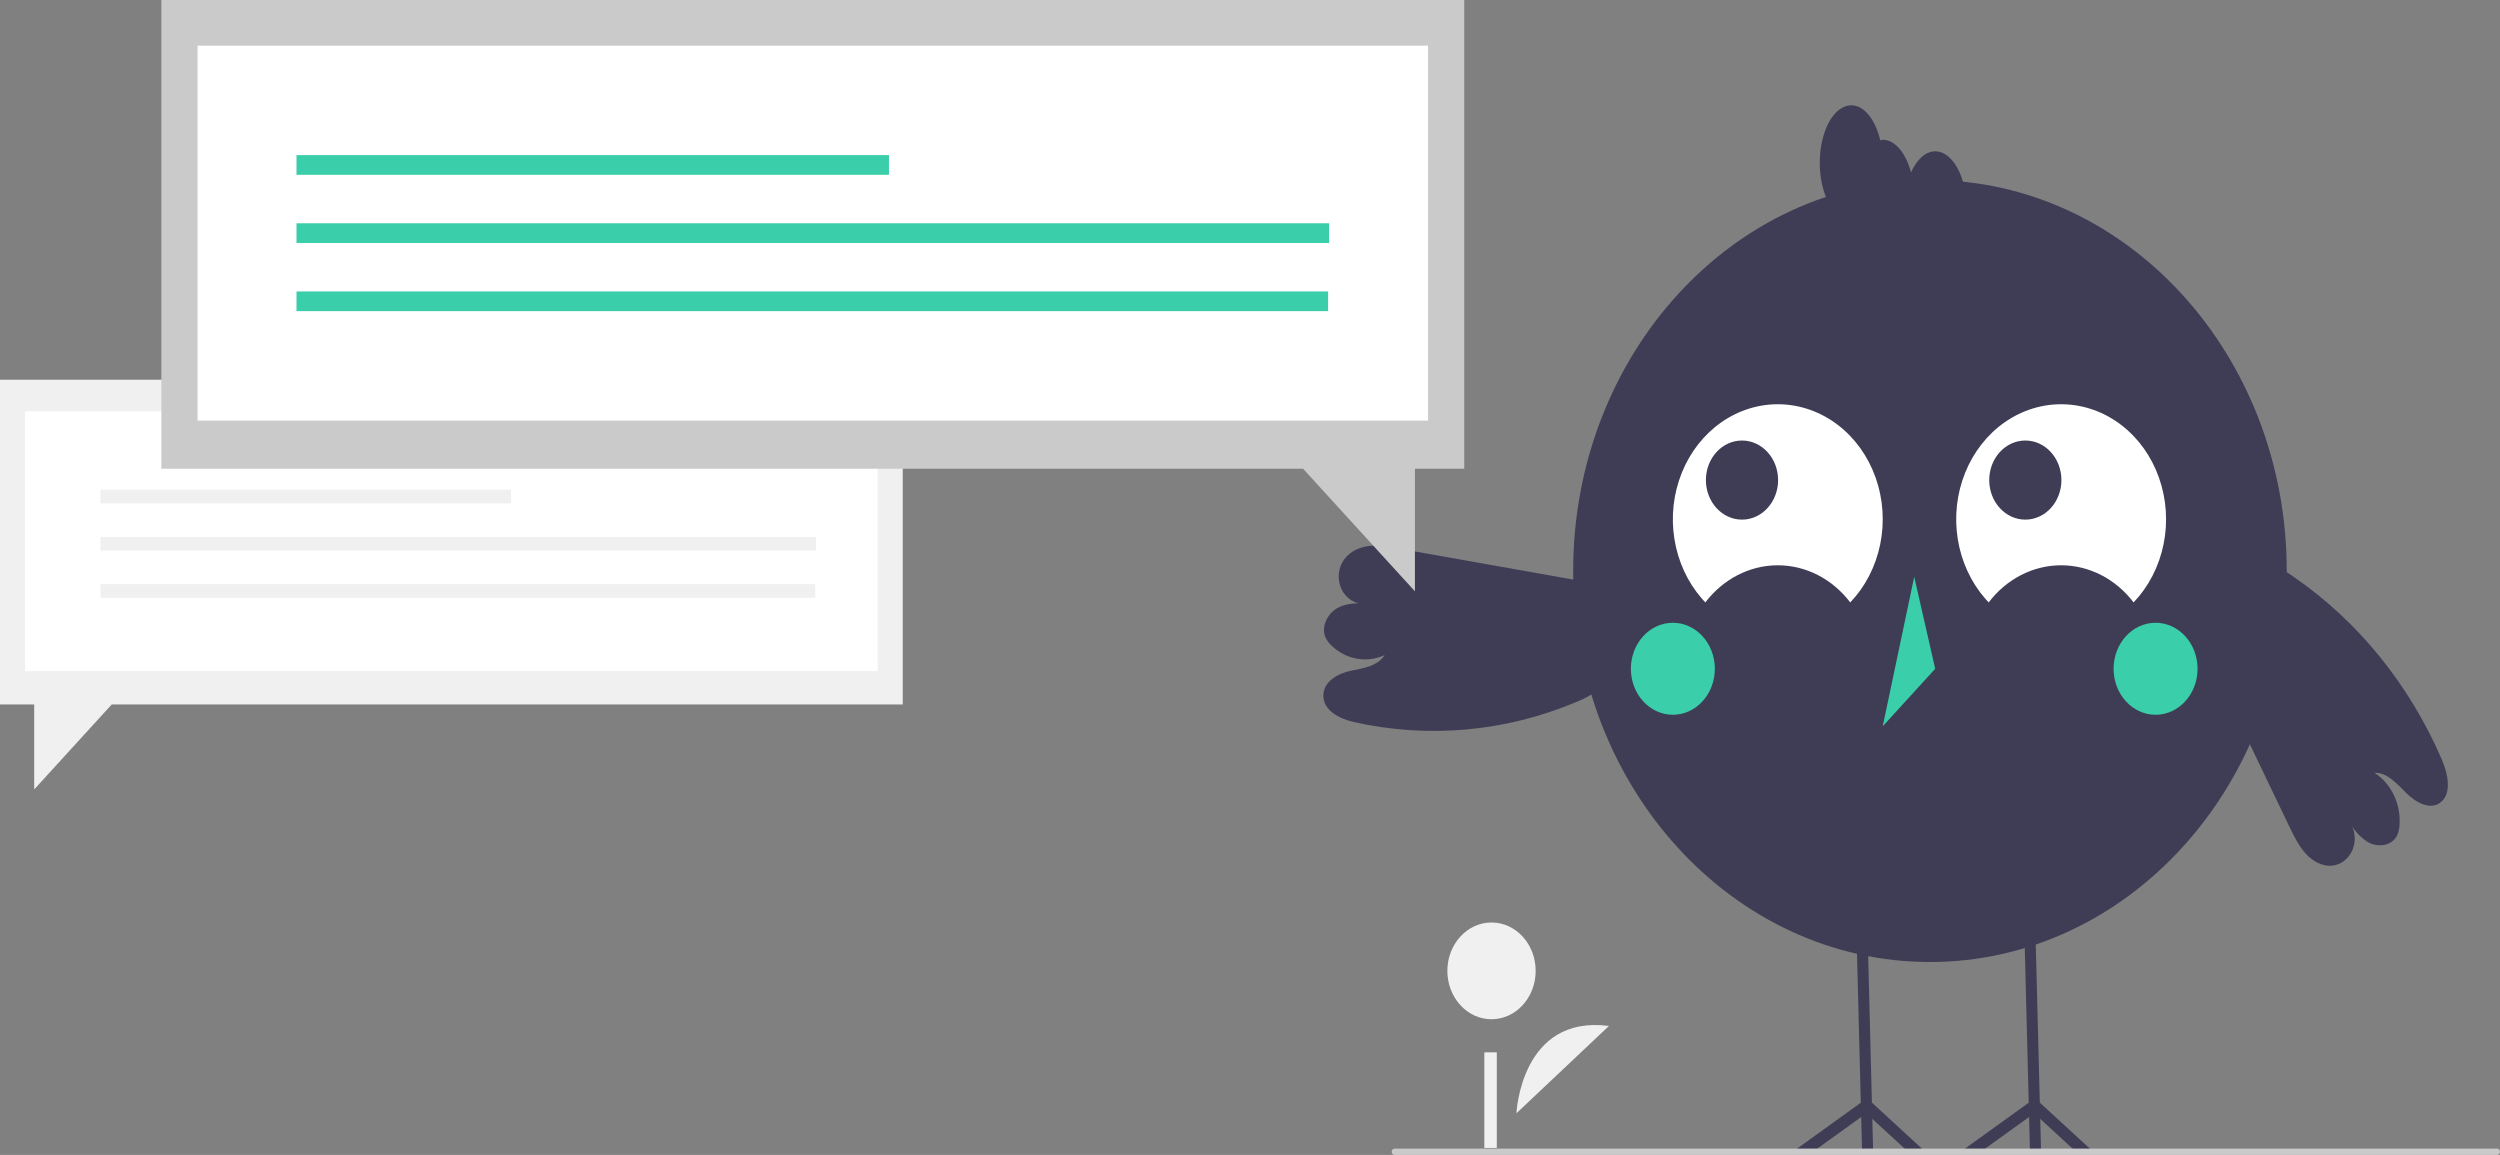 <svg width="355" height="164" viewBox="0 0 355 164" fill="none" xmlns="http://www.w3.org/2000/svg">
<rect x="0" y="0" width="355" height="164" fill="#808080" stroke="none"/>
<path d="M128.19 53.921H0V100.036H4.856V112.097L15.862 100.036H128.19V53.921Z" fill="#F0F0F0"/>
<path d="M124.629 58.411H3.561V95.303H124.629V58.411Z" fill="white"/>
<path d="M72.559 69.537H14.268V71.476H72.559V69.537Z" fill="#F0F0F0"/>
<path d="M115.864 76.243H14.268V78.181H115.864V76.243Z" fill="#F0F0F0"/>
<path d="M115.765 82.949H14.268V84.888H115.765V82.949Z" fill="#F0F0F0"/>
<path d="M215.334 158.085C215.334 158.085 215.946 144.054 228.472 145.685L215.334 158.085Z" fill="#F0F0F0"/>
<path d="M211.795 144.733C215.258 144.733 218.065 141.657 218.065 137.863C218.065 134.068 215.258 130.993 211.795 130.993C208.333 130.993 205.526 134.068 205.526 137.863C205.526 141.657 208.333 144.733 211.795 144.733Z" fill="#F0F0F0"/>
<path d="M212.545 149.432H210.775V163.007H212.545V149.432Z" fill="#F0F0F0"/>
<path d="M274.054 136.606C302.036 136.606 324.719 111.749 324.719 81.086C324.719 50.423 302.036 25.566 274.054 25.566C246.073 25.566 223.389 50.423 223.389 81.086C223.389 111.749 246.073 136.606 274.054 136.606Z" fill="#3F3D56"/>
<path d="M242.157 85.543C243.416 83.892 244.989 82.564 246.767 81.653C248.545 80.742 250.484 80.27 252.447 80.27C254.41 80.27 256.349 80.742 258.126 81.653C259.904 82.564 261.478 83.892 262.736 85.543C264.868 83.313 266.349 80.44 266.991 77.288C267.632 74.136 267.407 70.846 266.343 67.834C265.278 64.823 263.423 62.224 261.011 60.368C258.599 58.512 255.739 57.482 252.793 57.407C249.846 57.332 246.946 58.216 244.458 59.947C241.97 61.679 240.006 64.18 238.816 67.134C237.625 70.089 237.26 73.364 237.768 76.545C238.276 79.726 239.633 82.671 241.668 85.007C241.827 85.19 241.99 85.368 242.157 85.543Z" fill="white"/>
<path d="M282.391 85.543C283.649 83.892 285.223 82.564 287.001 81.653C288.779 80.742 290.718 80.27 292.681 80.27C294.644 80.27 296.582 80.742 298.36 81.653C300.138 82.564 301.712 83.892 302.97 85.543C305.102 83.313 306.583 80.44 307.225 77.288C307.866 74.136 307.641 70.846 306.576 67.834C305.512 64.823 303.657 62.224 301.245 60.368C298.833 58.512 295.973 57.482 293.026 57.407C290.08 57.332 287.18 58.216 284.692 59.947C282.204 61.679 280.24 64.18 279.05 67.134C277.859 70.089 277.494 73.364 278.002 76.545C278.51 79.726 279.867 82.671 281.902 85.007C282.061 85.19 282.224 85.368 282.391 85.543Z" fill="white"/>
<path d="M247.364 73.788C250.195 73.788 252.49 71.273 252.49 68.171C252.49 65.069 250.195 62.554 247.364 62.554C244.533 62.554 242.238 65.069 242.238 68.171C242.238 71.273 244.533 73.788 247.364 73.788Z" fill="#3F3D56"/>
<path d="M287.596 73.788C290.427 73.788 292.722 71.273 292.722 68.171C292.722 65.069 290.427 62.554 287.596 62.554C284.765 62.554 282.47 65.069 282.47 68.171C282.47 71.273 284.765 73.788 287.596 73.788Z" fill="#3F3D56"/>
<path d="M237.546 101.498C240.837 101.498 243.506 98.573 243.506 94.966C243.506 91.359 240.837 88.434 237.546 88.434C234.254 88.434 231.585 91.359 231.585 94.966C231.585 98.573 234.254 101.498 237.546 101.498Z" fill="#3ACEAA"/>
<path d="M306.092 101.498C309.384 101.498 312.052 98.573 312.052 94.966C312.052 91.359 309.384 88.434 306.092 88.434C302.8 88.434 300.131 91.359 300.131 94.966C300.131 98.573 302.8 101.498 306.092 101.498Z" fill="#3ACEAA"/>
<path d="M271.819 81.902L267.349 103.131L274.799 94.966L271.819 81.902Z" fill="#3ACEAA"/>
<path d="M294.789 163.55L289.713 158.882L289.832 163.55H288.255L288.129 158.614L281.277 163.55H278.408L288.078 156.584L287.704 141.959L287.424 130.913L288.996 130.866L289.28 141.959L289.654 156.571L297.24 163.55H294.789Z" fill="#3F3D56"/>
<path d="M270.945 163.55L265.869 158.882L265.988 163.55H264.416L264.289 158.614L257.437 163.55H254.568L264.234 156.584L263.86 141.959L263.58 130.913L265.156 130.866L265.44 141.959L265.81 156.571L273.396 163.55H270.945Z" fill="#3F3D56"/>
<path d="M274.799 21.484C273.409 21.484 272.183 22.667 271.363 24.485C270.64 21.752 269.122 19.851 267.349 19.851C267.228 19.864 267.109 19.886 266.991 19.917C266.309 16.999 264.725 14.952 262.878 14.952C260.409 14.952 258.408 18.608 258.408 23.117C258.408 27.626 260.409 31.282 262.878 31.282C262.999 31.268 263.118 31.247 263.236 31.216C263.918 34.134 265.502 36.181 267.349 36.181C268.739 36.181 269.965 34.997 270.785 33.179C271.508 35.913 273.026 37.813 274.799 37.813C277.268 37.813 279.27 34.158 279.27 29.649C279.27 25.14 277.268 21.484 274.799 21.484Z" fill="#3F3D56"/>
<path d="M226.286 82.814L198.376 77.853C196.969 77.603 195.537 77.353 194.126 77.57C192.716 77.788 191.303 78.549 190.584 79.897C190.238 80.544 190.071 81.288 190.101 82.037C190.132 82.787 190.359 83.511 190.757 84.122C191.154 84.734 191.703 85.206 192.34 85.483C192.976 85.76 193.672 85.83 194.344 85.684C192.82 85.63 191.219 85.594 189.867 86.366C188.515 87.138 187.558 89.012 188.217 90.518C188.415 90.933 188.682 91.305 189.006 91.612C190.023 92.611 191.278 93.274 192.625 93.524C193.972 93.775 195.356 93.602 196.617 93.026C195.59 94.641 193.551 94.88 191.787 95.254C190.024 95.628 187.985 96.722 187.919 98.689C187.845 100.899 190.246 102.074 192.222 102.524C202.775 104.903 213.728 103.925 223.789 99.704C224.92 99.278 225.99 98.679 226.969 97.925C228.065 97.013 228.898 95.774 229.369 94.356C229.839 92.938 229.927 91.401 229.621 89.93C229.315 88.459 228.629 87.116 227.644 86.061C226.66 85.006 225.419 84.285 224.07 83.983" fill="#3F3D56"/>
<path d="M346.753 107.883C342.147 97.21 334.851 88.205 325.726 81.929C324.735 81.195 323.655 80.617 322.517 80.213C321.193 79.802 319.788 79.817 318.471 80.257C317.154 80.697 315.981 81.544 315.092 82.695C314.203 83.847 313.635 85.256 313.458 86.752C313.28 88.248 313.499 89.769 314.09 91.131L311.906 89.894C316.291 99.035 320.676 108.178 325.061 117.32C325.724 118.702 326.402 120.107 327.408 121.211C328.415 122.316 329.819 123.096 331.234 122.916C331.796 122.847 332.335 122.631 332.805 122.287C333.275 121.942 333.662 121.479 333.935 120.937C334.208 120.394 334.358 119.788 334.373 119.168C334.388 118.549 334.267 117.935 334.02 117.377C334.636 118.328 335.445 119.108 336.384 119.656C337.759 120.376 339.701 120.088 340.403 118.606C340.588 118.183 340.698 117.725 340.727 117.258C340.845 115.766 340.574 114.269 339.947 112.938C339.32 111.608 338.363 110.5 337.185 109.741C338.98 109.671 340.38 111.312 341.713 112.632C343.045 113.952 345.068 115.081 346.542 113.956C348.199 112.692 347.613 109.884 346.753 107.883Z" fill="#3F3D56"/>
<path d="M22.912 0H207.925V66.557H200.917V83.963L185.032 66.557H22.912V0Z" fill="#CACACA"/>
<path d="M202.786 6.481H28.051V59.727H202.786V6.481Z" fill="white"/>
<path d="M126.232 22.027H42.102V24.824H126.232V22.027Z" fill="#3ACEAA"/>
<path d="M188.734 31.705H42.102V34.503H188.734V31.705Z" fill="#3ACEAA"/>
<path d="M188.591 41.384H42.102V44.181H188.591V41.384Z" fill="#3ACEAA"/>
<path d="M354.589 164H198.029C197.92 164 197.816 163.953 197.739 163.868C197.661 163.784 197.618 163.669 197.618 163.55C197.618 163.43 197.661 163.316 197.739 163.231C197.816 163.147 197.92 163.099 198.029 163.099H354.589C354.698 163.099 354.803 163.147 354.88 163.231C354.957 163.316 355 163.43 355 163.55C355 163.669 354.957 163.784 354.88 163.868C354.803 163.953 354.698 164 354.589 164Z" fill="#CACACA"/>
</svg>
